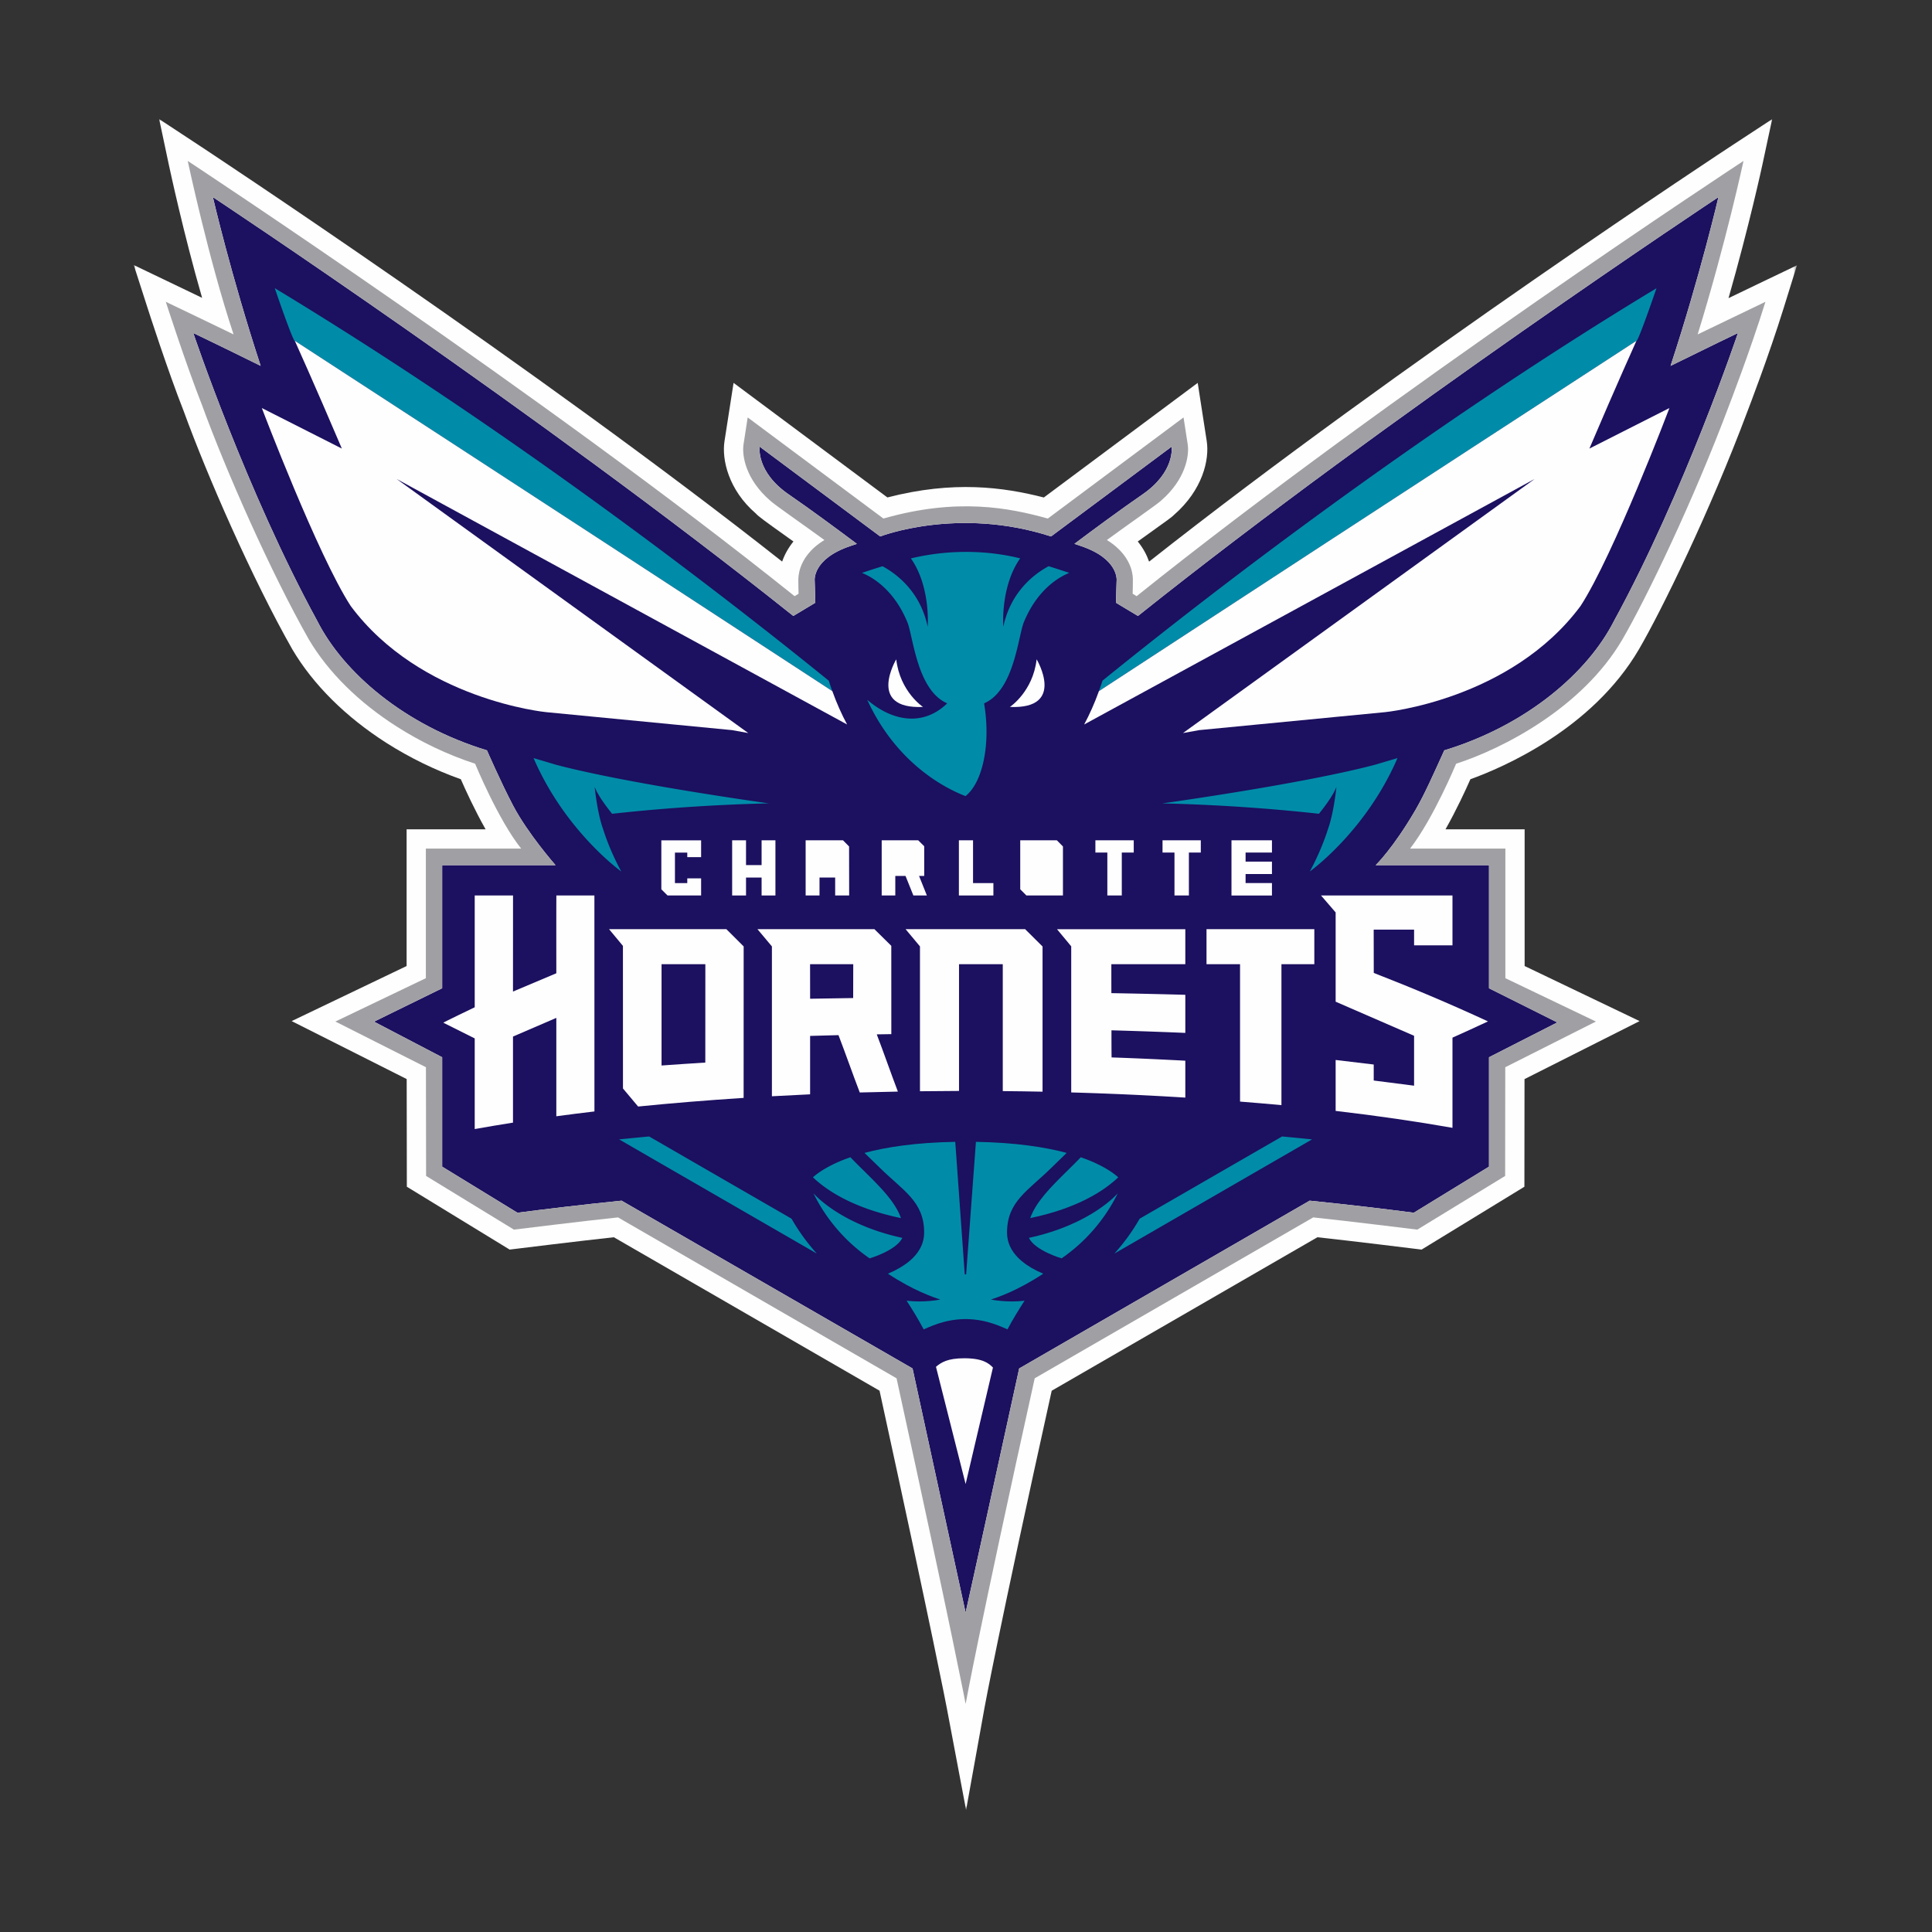 <svg width="500" height="500" viewBox="0 0 500 500" xmlns="http://www.w3.org/2000/svg" xmlns:xlink="http://www.w3.org/1999/xlink"><rect x="0" y="0" width="500" height="500" fill="#333333" stroke="none"/><title>charlotte-hornets</title><defs><path id="a" d="M.003 437.621h430.426V.019H.003z"/><path id="c" d="M0 437.654h430.429V.048H0z"/><path id="e" d="M0 437.654h430.429V.048H0z"/><path id="g" d="M0 437.654h430.429V.048H0z"/><path id="i" d="M0 437.654h430.429V.048H0z"/><path id="k" d="M0 437.654h430.429V.048H0z"/><path id="m" d="M0 437.654h430.429V.048H0z"/><path id="o" d="M0 437.654h430.429V.048H0z"/><path id="q" d="M0 437.654h430.429V.048H0z"/><path id="s" d="M0 437.654h430.429V.048H0z"/><path id="u" d="M0 437.654h430.429V.048H0z"/><path id="w" d="M0 437.654h430.429V.048H0z"/><path id="y" d="M0 437.654h430.429V.048H0z"/><path id="A" d="M0 437.654h430.429V.048H0z"/><path id="C" d="M0 437.654h430.429V.048H0z"/><path id="E" d="M0 437.654h430.429V.048H0z"/><path id="G" d="M0 437.654h430.429V.048H0z"/><path id="I" d="M0 437.654h430.429V.048H0z"/><path id="K" d="M0 437.654h430.429V.048H0z"/></defs><g fill="none" fill-rule="evenodd"><path d="M0 0h500v500H0z"/><g transform="translate(34.615 30.803)"><mask id="b" fill="#fff"><use xlink:href="#a"/></mask><path d="M420.116 42.804s-3.472 1.667-7.392 3.553c5.427-19.022 8.709-34.272 8.749-34.462l2.544-11.867-10.156 6.657c-.878.569-86.044 56.518-151.088 107.857l-.05-.11c-.509-1.457-1.377-3.254-2.883-5.1.469-.329.938-.659 1.397-.998 6.474-4.611 7.642-5.489 7.951-5.858 7.462-6.487 9.238-14.352 8.5-19.112l-2.334-15.08-39.825 29.661c-10.485-2.685-23.384-4.431-40.483-.01L155.231 68.284l-2.344 15.07c-.748 4.771 1.038 12.635 8.081 18.713.718.788 1.915 1.677 8.54 6.397.399.289.808.589 1.217.868-1.267 1.567-2.245 3.284-2.893 5.12l-.03.08C104.054 64.222 17.611 7.274 16.713 6.686L6.577.019l2.514 11.867c.19.868 3.781 17.725 8.599 34.392-3.881-1.866-7.233-3.473-7.233-3.473L.003 37.794l3.552 11.038c.209.669 5.277 16.398 9.407 26.867 6.095 16.737 17.668 43.215 28.063 61.528 5.387 9.122 13.807 17.495 24.362 24.232 6.026 3.832 12.49 6.996 19.254 9.401 1.227 2.795 3.591 7.974 6.415 12.964h-20.441v35.38l-29.749 14.252 29.769 15.0.04 27.865 26.606 16.268 1.726-.21s16.032-1.986 25.239-2.984l68.765 39.712c13.887 63.704 17.349 81.818 17.378 81.988l5.018 26.528 4.788-26.567c.04-.19 3.512-19.302 17.368-81.938l68.765-39.722c9.208.998 25.23 2.984 25.239 2.984l1.726.21 26.606-16.268.03-27.855 29.779-15.01-29.749-14.252v-35.38h-20.481c2.853-5.04 5.218-10.18 6.445-12.964 8.35-3.014 31.535-12.925 43.636-33.654 5.826-9.99 18.376-35.65 28.023-61.439.339-.878 5.517-14.312 9.457-26.977l3.392-10.928-10.315 4.94z" fill="#FEFEFE" fill-rule="nonzero" mask="url(#b)"/></g><path d="M143.771 223.902h-29.34v31.857l-17.638 8.643 17.638 9.212v28.314l19.483 11.927c7.183-.938 16.341-2.046 26.945-3.124l75.309 43.424 13.727 63.175c.09-.15 13.867-63.175 13.867-63.175l75.18-43.424c10.615 1.078 19.773 2.186 26.945 3.124l19.463-11.927v-28.314l17.678-9.012-17.678-8.842v-31.857h-29.32s4.539-4.391 10.295-14.292c2.404-4.142 4.669-9.302 7.452-15.419 21.379-6.507 37.151-20.16 43.915-33.474 18.306-33.534 32.083-74.533 32.083-74.533s-7.901 3.792-17.438 8.503c7.742-23.623 12.39-43.674 12.39-43.674s-84.448 55.89-150.23 108.396l-5.696-3.423c.02-.539.18-5.339.18-5.739 0 0 .638-5.579-9.178-8.912-.609-.21-1.177-.399-1.746-.589 4.759-3.573 12.161-9.042 17.558-12.745 8.609-5.908 7.592-12.405 7.592-12.405l-31.205 23.234c-24.112-7.824-44.204 0-44.204 0l-31.195-23.234s-1.028 6.497 7.582 12.405c5.407 3.703 12.799 9.172 17.568 12.745-.569.19-1.147.379-1.746.589-9.826 3.333-9.168 8.912-9.168 8.912 0 .399.14 5.2.17 5.739l-5.706 3.423c-65.772-52.506-150.21-108.396-150.21-108.396s4.629 20.05 12.37 43.674c-10.206-5.05-17.438-8.503-17.438-8.503s13.777 40.999 32.093 74.533c6.754 13.314 22.526 26.967 43.905 33.474 0 0 3.611 8.284 6.734 14.232 3.851 7.355 11.014 15.479 11.014 15.479" fill="#1C1060" fill-rule="nonzero"/><path d="M285.317 176.158c-.279.928-.609 1.816-.918 2.705 29.569-19.322 81.225-53.035 139.107-90.651 0 0 .07 1.258 5.197-13.623-61.154 36.947-115.314 78.824-143.386 101.569M214.486 176.161c-28.073-22.745-82.223-64.622-143.376-101.579 5.118 14.891 5.188 13.623 5.188 13.623 57.881 37.616 109.538 71.329 139.107 90.651-.319-.878-.628-1.776-.918-2.695M160.798 225.549c-.02-.01-14.525-10.38-22.715-29.362l5.796 1.726c18.925 5.01 55.108 10 55.108 10-17.428.389-32.163 1.756-40.573 2.695-1.746-2.166-3.751-4.93-4.519-6.986 0 0 .648 6.637 2.135 10.789 1.885 6.068 4.749 11.118 4.769 11.138m89.077-19.521c-5.058-1.936-17.797-8.294-25.439-24.921 6.265 5.399 14.286 7.126 20.7.918-7.831-3.373-8.799-17.346-10.315-21.009-3.063-7.425-7.911-11.178-11.742-12.755a196.213 196.213 0 0 1 5.317-1.717c3.661 1.986 9.777 6.557 11.692 15.669 0 0 .798-10.399-4.35-17.695 9.986-2.405 20.062-2.076 28.282-.01-5.158 7.296-4.37 17.705-4.37 17.705 1.925-9.122 8.061-13.703 11.732-15.679 1.646.509 3.422 1.088 5.337 1.727-3.841 1.577-8.689 5.33-11.742 12.755-1.506 3.663-2.484 17.635-10.295 21.009 1.796 10.639-.419 20.559-4.809 24.003M343.732 214.407c1.486-4.152 2.135-10.789 2.135-10.789-.768 2.056-2.773 4.82-4.529 6.986-8.4-.928-23.145-2.296-40.563-2.685 0 0 36.173-5 55.098-10.01l5.796-1.717c-8.18 18.983-22.686 29.352-22.706 29.352.02-.01 2.873-5.06 4.769-11.138M204.844 315.394l-36.852-21.278c-2.654.249-5.257.499-7.761.758l51.167 29.552c-2.494-2.755-4.689-5.789-6.554-9.032M294.951 315.394l36.852-21.278c2.644.249 5.247.499 7.751.758l-51.157 29.552c2.494-2.755 4.689-5.789 6.554-9.032M233.513 320.363c-16.271-3.533-23.005-11.557-23.005-11.557 3.332 6.787 8.37 12.595 14.545 16.857 0 0 6.854-1.986 8.46-5.3M223.552 302.976a163.518 163.518 0 0 1-3.472-3.483c-5.188 1.806-8.14 3.822-9.697 5.19 3.601 3.433 10.465 7.994 22.785 10.559-1.496-4.232-5.327-8.024-9.617-12.266" fill="#008CA8" fill-rule="nonzero"/><path d="M249.577 341.378c-5.397.09-9.248 2.176-10.535 2.655-1.347-2.545-2.923-5.13-4.41-7.415 4.639.569 8.719-.299 8.719-.299-1.945-.639-6.953-2.335-13.537-6.677-.01 0-.02-.01-.02-.01.569-.239 1.147-.499 1.736-.788 0 0 .01-.01.01-.02 1.736-.868 3.482-1.996 4.858-3.413 1.646-1.697 2.773-3.803 2.773-6.417 0-8.084-5.437-10.809-11.552-16.847-1.227-1.208-2.544-2.455-3.881-3.773 5.607-1.507 13.228-2.685 23.484-2.864l2.454 34.302h.359l2.534-34.302c10.255.18 17.867 1.357 23.484 2.864-1.337 1.317-2.654 2.565-3.881 3.773-6.115 6.038-11.552 8.763-11.552 16.847 0 2.615 1.127 4.721 2.773 6.417 1.377 1.417 3.113 2.545 4.848 3.413l.02.02c.589.289 1.167.549 1.726.788 0 0 0 .01-.01.01-6.584 4.341-11.592 6.038-13.537 6.677 0 0 4.07.868 8.719.299-1.486 2.285-3.063 4.87-4.419 7.415-1.277-.479-5.128-2.565-10.525-2.655h-.638z" fill="#008CA8" fill-rule="nonzero"/><path d="M274.744 325.66c6.175-4.261 11.203-10.07 14.545-16.847 0 0-6.734 8.014-23.005 11.547 1.596 3.313 8.46 5.3 8.46 5.3M266.623 315.243c12.32-2.565 19.184-7.126 22.785-10.559-1.556-1.377-4.509-3.393-9.697-5.19-1.157 1.198-2.334 2.365-3.472 3.483-4.3 4.242-8.12 8.034-9.617 12.266" fill="#008CA8" fill-rule="nonzero"/><path d="M238.869 182.957s-5.966-3.942-6.923-12.326c0 0-7.731 12.954 6.923 12.326M261.357 182.957s5.966-3.942 6.923-12.326c0 0 7.742 12.954-6.923 12.326M256.973 353.922c-1.067-1.108-2.624-2.395-7.382-2.405-4.489-.01-6.056 1.138-7.362 2.206l7.672 30.34 7.073-30.14zM307.684 220.643v11.108h-3.731v-11.108h-3.093v-3.174h9.906v3.174zM290.319 220.643v11.108h-3.741v-11.108h-3.093v-3.174h9.926v3.174z" fill="#FEFEFE" fill-rule="nonzero"/><g transform="translate(34.615 30.769)"><mask id="d" fill="#fff"><use xlink:href="#c"/></mask><path d="M197.088 192.708h3.98v-2.824h-3.98v2.824zm6.145 3.214h1.337v-7.685l-1.556-1.537h-9.447v14.282h3.522v-5.06h2.644l2.035 5.06h3.492l-2.025-5.06z" fill="#FEFEFE" fill-rule="nonzero" mask="url(#d)"/></g><g transform="translate(34.615 30.769)"><mask id="f" fill="#fff"><use xlink:href="#e"/></mask><path fill="#FEFEFE" fill-rule="nonzero" mask="url(#f)" d="M294.566 189.877v-3.174h-10.475v14.282h10.475v-3.214h-6.824v-2.345h6.824v-3.204h-6.824v-2.345z"/></g><g transform="translate(34.615 30.769)"><mask id="h" fill="#fff"><use xlink:href="#g"/></mask><path fill="#FEFEFE" fill-rule="nonzero" mask="url(#h)" d="M217.206 197.776v-11.078h-3.661v14.282h8.929v-3.204z"/></g><g transform="translate(34.615 30.769)"><mask id="j" fill="#fff"><use xlink:href="#i"/></mask><path d="M232.922 197.778h4.05v-7.894h-4.05v7.894zm5.976-11.078h-9.477v12.675l1.596 1.607h9.457v-12.695l-1.576-1.587z" fill="#FEFEFE" fill-rule="nonzero" mask="url(#j)"/></g><g transform="translate(34.615 30.769)"><mask id="l" fill="#fff"><use xlink:href="#k"/></mask><path d="M177.475 193.117h4.06v-3.244h-4.06v3.244zm7.672 7.864l-.02-12.685-1.576-1.597h-9.667v14.282h3.591v-4.641h4.05v4.641h3.621z" fill="#FEFEFE" fill-rule="nonzero" mask="url(#l)"/></g><g transform="translate(34.615 30.769)"><mask id="n" fill="#fff"><use xlink:href="#m"/></mask><path fill="#FEFEFE" fill-rule="nonzero" mask="url(#n)" d="M162.485 186.7v6.417h-4.03v-6.417h-3.591v14.282h3.591v-4.641h4.03v4.641h3.581v-14.282z"/></g><g transform="translate(34.615 30.769)"><mask id="p" fill="#fff"><use xlink:href="#o"/></mask><path d="M376.72 85.319c6.943-16.328 12.171-27.885 12.171-27.885-57.881 37.616-109.547 71.339-139.107 90.661-1.127 3.144-2.414 6.008-3.821 8.633l116.591-63.544-91.012 65.76 4.2-.758 48.095-4.651s32.502-3.144 50.589-27.466c8.51-13.064 23.005-51.239 23.005-51.239l-20.71 10.489z" fill="#FEFEFE" fill-rule="nonzero" mask="url(#p)"/></g><g transform="translate(34.615 30.769)"><mask id="r" fill="#fff"><use xlink:href="#q"/></mask><path d="M98.147 237.49l11.213-4.83v25.46c3.202-.439 6.514-.848 9.866-1.248l-.01-55.89H109.37c-.02-.07-.02 20.03-.01 20.13l-11.213 4.731.01-24.861h-9.916v28.933s-8.161 3.912-8.121 3.992l8.121 4.062v23.464c3.182-.579 6.544-1.128 9.906-1.667v-22.276z" fill="#FEFEFE" fill-rule="nonzero" mask="url(#r)"/></g><g transform="translate(34.615 30.769)"><mask id="t" fill="#fff"><use xlink:href="#s"/></mask><path d="M175.032 218.761h11.173c0 2.744-.02 6.278-.02 8.763-3.731.05-7.422.12-11.143.18l-.01-8.942zm.01 18.563c2.464-.07 4.868-.14 7.342-.2 1.816 4.731 3.691 10.1 5.507 14.841 3.262-.09 6.554-.17 9.866-.23-1.816-4.761-3.661-10.1-5.467-14.811 1.247-.02 2.504-.05 3.771-.06l-.01-22.855-4.37-4.311h-30.267l3.741 4.461v38.783c3.262-.18 6.544-.349 9.886-.499v-15.12z" fill="#FEFEFE" fill-rule="nonzero" mask="url(#t)"/></g><g transform="translate(34.615 30.769)"><mask id="v" fill="#fff"><use xlink:href="#u"/></mask><path d="M213.579 218.761h11.323v32.845c3.402.03 6.933.08 10.295.15v-37.576l-4.509-4.481h-30.936l3.721 4.461v37.486c3.352-.04 6.704-.07 10.106-.08v-32.805z" fill="#FEFEFE" fill-rule="nonzero" mask="url(#v)"/></g><g transform="translate(34.615 30.769)"><mask id="x" fill="#fff"><use xlink:href="#w"/></mask><path d="M272.146 243.739c-6.395-.339-12.69-.629-19.084-.848-.03-2.345-.03-4.681-.03-7.016a1353.074 1353.074 0 0 1 19.114.669v-9.861c-6.405-.17-12.749-.319-19.134-.429-.01-1.896-.01-5.11-.01-7.495h19.144v-9.052h-33.21l3.681 4.431v37.815c10.106.289 19.992.739 29.529 1.337v-9.551z" fill="#FEFEFE" fill-rule="nonzero" mask="url(#x)"/></g><g transform="translate(34.615 30.769)"><mask id="z" fill="#fff"><use xlink:href="#y"/></mask><path d="M297.022 218.761h8.51v-9.062h-27.903v9.062h8.679v35.56c3.561.289 7.273.589 10.714.918v-36.478z" fill="#FEFEFE" fill-rule="nonzero" mask="url(#z)"/></g><g transform="translate(34.615 30.769)"><mask id="B" fill="#fff"><use xlink:href="#A"/></mask><path d="M147.918 244.224c-3.801.239-7.522.479-11.323.758v-26.218h11.333l-.01 25.46zm9.926-30.061l-4.469-4.461h-30.367l3.591 4.321.01 36.907 3.921 4.671c8.709-.878 17.907-1.627 27.305-2.236l.01-39.203z" fill="#FEFEFE" fill-rule="nonzero" mask="url(#B)"/></g><g transform="translate(34.615 30.769)"><mask id="D" fill="#fff"><use xlink:href="#C"/></mask><path d="M341.286 237.772c3.053-1.367 6.125-2.764 9.188-4.202-9.847-4.561-19.703-8.713-29.559-12.545l-.02-11.208h10.455v4.072h9.936v-12.905h-34.019l3.781 4.381v23.104l20.301 8.823v12.915s-4.709-.599-10.445-1.337v-4.142l-9.856-1.178v13.184c10.784 1.258 20.91 2.735 30.238 4.381-.01-7.026 0-18.114 0-23.344" fill="#FEFEFE" fill-rule="nonzero" mask="url(#D)"/></g><g transform="translate(34.615 30.769)"><mask id="F" fill="#fff"><use xlink:href="#E"/></mask><path fill="#FEFEFE" fill-rule="nonzero" mask="url(#F)" d="M143.252 196.545v1.228h-3.192v-7.894h3.192v1.178h3.581v-4.351h-10.295v12.675l1.606 1.597h8.689v-4.431z"/></g><g transform="translate(34.615 30.769)"><mask id="H" fill="#fff"><use xlink:href="#G"/></mask><path d="M53.857 85.319C46.914 68.991 41.686 57.434 41.686 57.434c57.881 37.616 109.547 71.339 139.107 90.661 1.127 3.144 2.414 6.008 3.821 8.633L68.023 93.183l91.012 65.76-4.2-.758-48.095-4.651s-32.502-3.144-50.589-27.466c-8.51-13.064-23.005-51.239-23.005-51.239L53.857 85.319z" fill="#FEFEFE" fill-rule="nonzero" mask="url(#H)"/></g><g transform="translate(34.615 30.769)"><mask id="J" fill="#fff"><use xlink:href="#I"/></mask><path d="M109.156 193.133H79.816v31.857l-17.638 8.643 17.638 9.212v28.314l19.483 11.927c7.183-.938 16.341-2.046 26.945-3.124l75.31 43.424 13.727 63.175c.09-.15 13.867-63.175 13.867-63.175l75.18-43.424c10.614 1.078 19.773 2.186 26.945 3.124l19.463-11.926v-28.314l17.678-9.012-17.678-8.842v-31.857H321.417s4.539-4.391 10.295-14.292c2.404-4.142 4.669-9.302 7.452-15.419 21.379-6.507 37.151-20.16 43.915-33.474 18.306-33.534 32.083-74.533 32.083-74.533s-7.901 3.792-17.438 8.503c7.742-23.623 12.39-43.674 12.39-43.674s-84.448 55.89-150.23 108.396l-5.696-3.423c.02-.539.18-5.34.18-5.739 0 0 .638-5.579-9.178-8.912-.609-.209-1.177-.399-1.746-.589 4.759-3.573 12.161-9.042 17.558-12.745 8.609-5.908 7.592-12.405 7.592-12.405l-31.205 23.234c-24.112-7.824-44.204 0-44.204 0l-31.195-23.234s-1.028 6.497 7.582 12.405c5.407 3.703 12.799 9.172 17.568 12.745-.569.19-1.147.379-1.746.589-9.826 3.333-9.168 8.912-9.168 8.912 0 .399.14 5.2.17 5.739l-5.706 3.423C104.916 76.134 20.478 20.244 20.478 20.244s4.629 20.05 12.37 43.674C22.643 58.868 15.41 55.415 15.41 55.415s13.777 40.999 32.093 74.533c6.754 13.314 22.526 26.967 43.905 33.474 0 0 3.611 8.284 6.734 14.232 3.851 7.356 11.014 15.479 11.014 15.479M412.918 74.028c-9.248 24.741-21.528 50.181-27.664 60.7-10.345 17.705-30.946 28.264-43.027 32.157 0 0-5.866 14.162-11.912 21.957h24.661v33.544l23.424 11.218-23.454 11.827-.03 28.134-22.735 13.893s-18.117-2.246-26.936-3.164l-72.077 41.638c-14.455 65.271-17.877 84.274-17.877 84.274s-3.392-17.925-17.877-84.274l-72.087-41.638c-8.819.918-26.936 3.164-26.936 3.164L75.656 273.564l-.04-28.134L52.182 233.603l23.414-11.218v-33.544h24.661c-5.936-7.425-11.912-21.957-11.912-21.957-7.253-2.375-14.106-5.669-20.271-9.611-9.737-6.198-17.718-14.022-22.756-22.546-9.816-17.316-21.359-43.384-27.664-60.7-4.17-10.559-9.358-26.687-9.358-26.687s13.418 6.417 17.538 8.433c-6.425-19.252-11.862-44.881-11.862-44.881v-.01s92.309 60.71 157.054 112.638l1.028-.629c-.03-1.078-.06-2.166-.06-3.293-.02-.649.02-1.926.559-3.503.748-2.136 2.424-4.811 6.185-7.106-4.759-3.493-13.328-9.412-14.076-10.24-6.265-5.439-7.322-11.567-6.844-14.581l1.067-6.906 35.126 26.168c19.104-5.469 32.602-2.764 42.548 0l35.126-26.168 1.067 6.906c.479 3.014-.579 9.142-6.834 14.581-.728.778-9.338 6.747-14.076 10.24 3.741 2.295 5.427 4.97 6.175 7.106.539 1.577.589 2.854.549 3.503 0 1.128-.01 2.216-.05 3.293l1.028.629C325.836 70.405 416.599 10.883 416.599 10.883v.01s-4.519 21.098-11.862 44.881c3.492-1.697 17.538-8.433 17.538-8.433-3.981 12.815-9.358 26.687-9.358 26.687" fill="#A0A0A4" fill-rule="nonzero" mask="url(#J)"/></g><g transform="translate(34.615 30.769)"><mask id="L" fill="#fff"><use xlink:href="#K"/></mask><path mask="url(#L)" d="M-73.077-69.231h576.923v576.923H-73.077z"/></g></g></svg>